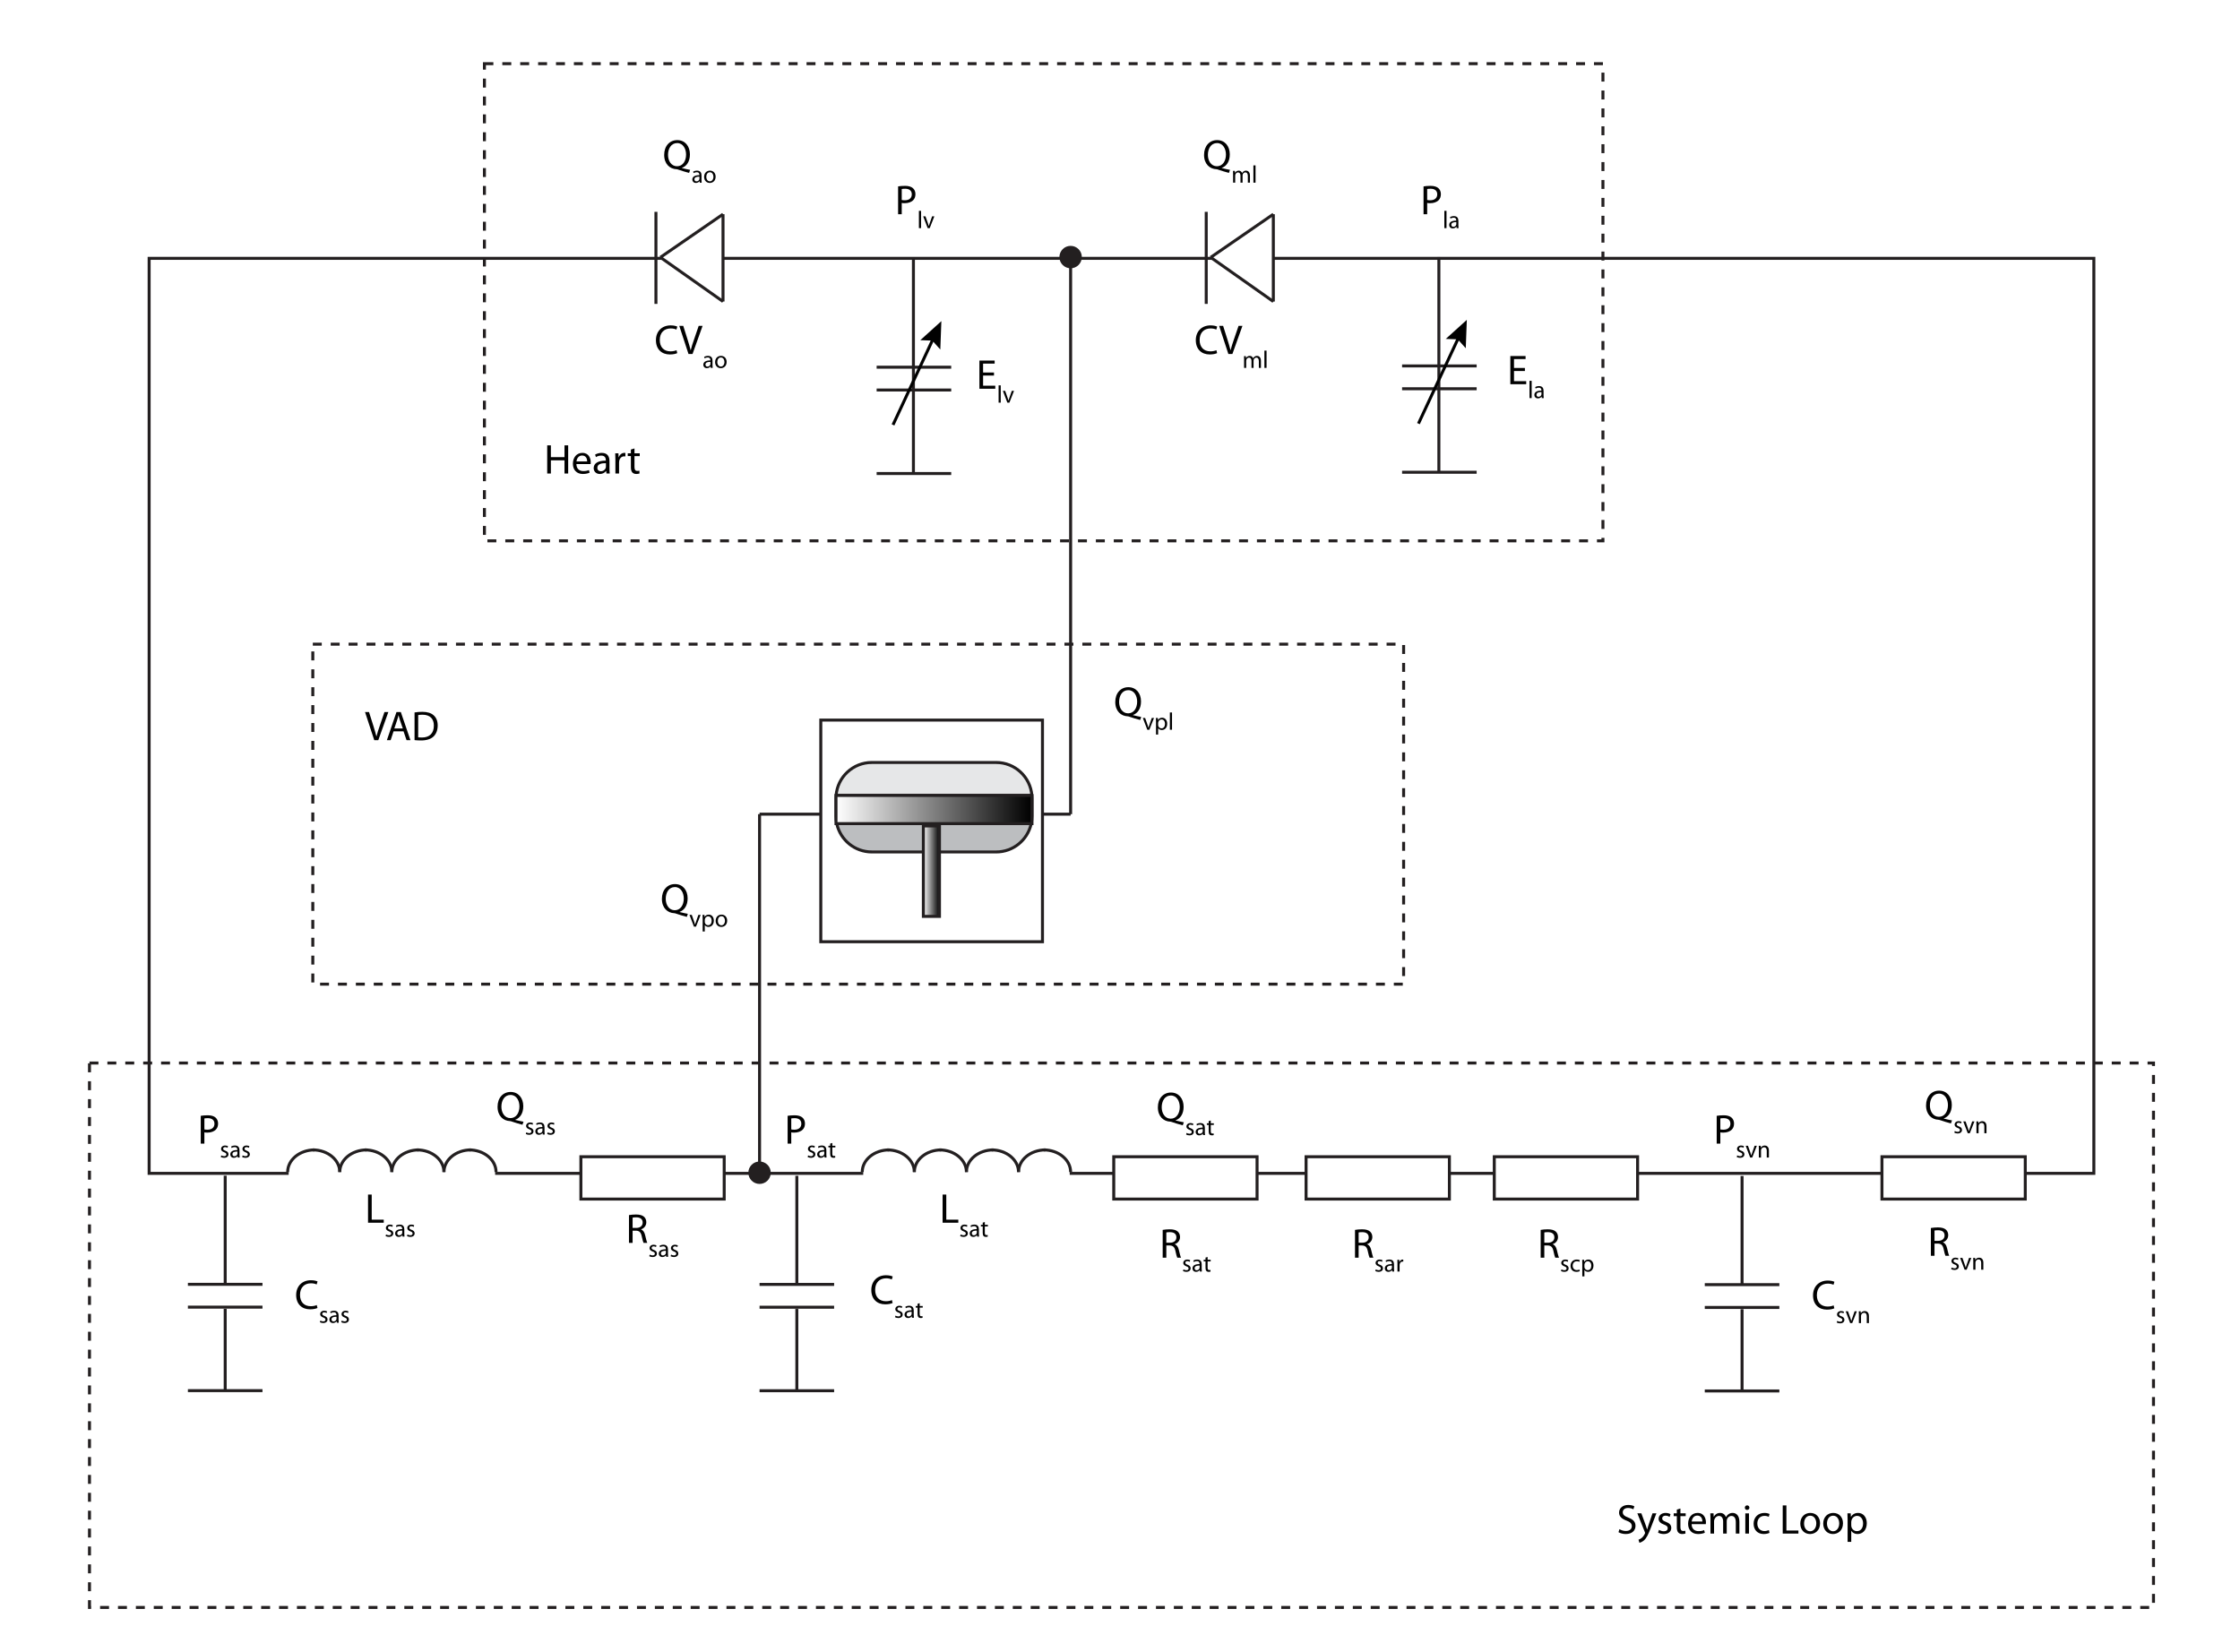 <?xml version="1.0" encoding="utf-8"?>
<!-- Generator: Adobe Illustrator 14.0.0, SVG Export Plug-In . SVG Version: 6.00 Build 43363)  -->
<!DOCTYPE svg PUBLIC "-//W3C//DTD SVG 1.1//EN" "http://www.w3.org/Graphics/SVG/1.1/DTD/svg11.dtd">
<svg version="1.1" id="Layer_1" xmlns="http://www.w3.org/2000/svg" xmlns:xlink="http://www.w3.org/1999/xlink" x="0px" y="0px"
	 width="751px" height="554px" viewBox="0 0 751 554" enable-background="new 0 0 751 554" xml:space="preserve">
<rect x="0" y="0" width="751" height="554" fill="#808080" stroke="none"/>
<rect x="-19" y="-4" fill="#FFFFFF" stroke="#231F20" width="868" height="567"/>
<rect x="50" y="86.625" fill="none" stroke="#231F20" width="652" height="306.819"/>
<g>
	<path fill="#010101" d="M542.949,512.74c0.547,0.351,1.33,0.617,2.172,0.617c1.246,0,1.975-0.658,1.975-1.611
		c0-0.868-0.504-1.387-1.779-1.863c-1.541-0.561-2.494-1.372-2.494-2.689c0-1.471,1.219-2.562,3.055-2.562
		c0.953,0,1.666,0.224,2.072,0.462l-0.336,0.995c-0.293-0.183-0.924-0.449-1.779-0.449c-1.287,0-1.777,0.771-1.777,1.415
		c0,0.882,0.574,1.317,1.877,1.821c1.596,0.616,2.395,1.387,2.395,2.773c0,1.457-1.064,2.731-3.291,2.731
		c-0.912,0-1.906-0.28-2.41-0.616L542.949,512.74z"/>
	<path fill="#010101" d="M550.299,507.445l1.471,4.007c0.168,0.448,0.336,0.98,0.449,1.387h0.027
		c0.127-0.406,0.266-0.925,0.436-1.415l1.344-3.979h1.303l-1.85,4.833c-0.883,2.325-1.484,3.502-2.324,4.245
		c-0.617,0.518-1.205,0.728-1.514,0.783l-0.309-1.021c0.309-0.099,0.715-0.295,1.08-0.603c0.336-0.267,0.742-0.743,1.035-1.373
		c0.057-0.126,0.1-0.224,0.1-0.294s-0.029-0.168-0.1-0.322l-2.492-6.248H550.299z"/>
	<path fill="#010101" d="M556.193,512.979c0.377,0.225,1.021,0.477,1.639,0.477c0.883,0,1.303-0.434,1.303-1.008
		c0-0.589-0.35-0.896-1.246-1.233c-1.234-0.448-1.809-1.106-1.809-1.919c0-1.093,0.896-1.989,2.34-1.989
		c0.686,0,1.289,0.183,1.652,0.421l-0.293,0.896c-0.268-0.168-0.758-0.406-1.387-0.406c-0.729,0-1.121,0.42-1.121,0.924
		c0,0.561,0.393,0.812,1.275,1.163c1.162,0.435,1.777,1.022,1.777,2.03c0,1.205-0.938,2.046-2.52,2.046
		c-0.744,0-1.43-0.196-1.906-0.477L556.193,512.979z"/>
	<path fill="#010101" d="M563.391,505.821v1.624h1.764v0.939h-1.764v3.656c0,0.84,0.236,1.316,0.924,1.316
		c0.336,0,0.531-0.028,0.715-0.084l0.055,0.938c-0.238,0.084-0.615,0.169-1.092,0.169c-0.574,0-1.037-0.196-1.33-0.519
		c-0.338-0.378-0.477-0.98-0.477-1.779v-3.697h-1.051v-0.939h1.051v-1.26L563.391,505.821z"/>
	<path fill="#010101" d="M567.141,511.061c0.029,1.666,1.078,2.353,2.326,2.353c0.883,0,1.428-0.153,1.877-0.351l0.225,0.883
		c-0.436,0.196-1.191,0.435-2.27,0.435c-2.088,0-3.334-1.387-3.334-3.433c0-2.045,1.205-3.642,3.18-3.642
		c2.227,0,2.801,1.933,2.801,3.18c0,0.253-0.014,0.435-0.041,0.575H567.141z M570.756,510.178c0.014-0.771-0.322-1.989-1.709-1.989
		c-1.262,0-1.793,1.134-1.893,1.989H570.756z"/>
	<path fill="#010101" d="M573.469,509.281c0-0.715-0.027-1.275-0.055-1.836h1.078l0.057,1.107h0.041
		c0.379-0.645,1.008-1.247,2.143-1.247c0.912,0,1.611,0.561,1.906,1.358h0.027c0.211-0.392,0.49-0.672,0.771-0.882
		c0.406-0.308,0.84-0.477,1.484-0.477c0.91,0,2.24,0.589,2.24,2.942v3.978h-1.205v-3.824c0-1.316-0.49-2.087-1.471-2.087
		c-0.713,0-1.246,0.518-1.471,1.106c-0.055,0.183-0.098,0.392-0.098,0.616v4.188h-1.205v-4.062c0-1.079-0.475-1.85-1.414-1.85
		c-0.756,0-1.33,0.616-1.527,1.232c-0.07,0.168-0.098,0.393-0.098,0.603v4.076h-1.205V509.281z"/>
	<path fill="#010101" d="M586.518,505.541c0,0.42-0.293,0.756-0.783,0.756c-0.449,0-0.744-0.336-0.744-0.756
		s0.309-0.771,0.771-0.771C586.209,504.771,586.518,505.106,586.518,505.541z M585.145,514.226v-6.78h1.232v6.78H585.145z"/>
	<path fill="#010101" d="M593.254,513.987c-0.322,0.154-1.037,0.393-1.947,0.393c-2.045,0-3.377-1.387-3.377-3.46
		c0-2.088,1.43-3.614,3.643-3.614c0.729,0,1.373,0.183,1.709,0.364l-0.279,0.938c-0.295-0.153-0.758-0.322-1.43-0.322
		c-1.555,0-2.395,1.163-2.395,2.563c0,1.568,1.008,2.535,2.352,2.535c0.701,0,1.164-0.168,1.514-0.322L593.254,513.987z"/>
	<path fill="#010101" d="M597.689,504.785h1.232v8.418h4.033v1.022h-5.266V504.785z"/>
	<path fill="#010101" d="M610.209,510.779c0,2.508-1.752,3.601-3.377,3.601c-1.82,0-3.25-1.345-3.25-3.488
		c0-2.255,1.5-3.586,3.363-3.586C608.891,507.306,610.209,508.721,610.209,510.779z M604.844,510.85c0,1.484,0.84,2.605,2.045,2.605
		c1.176,0,2.059-1.106,2.059-2.633c0-1.148-0.574-2.592-2.031-2.592C605.473,508.23,604.844,509.575,604.844,510.85z"/>
	<path fill="#010101" d="M617.895,510.779c0,2.508-1.752,3.601-3.377,3.601c-1.82,0-3.25-1.345-3.25-3.488
		c0-2.255,1.5-3.586,3.363-3.586C616.576,507.306,617.895,508.721,617.895,510.779z M612.529,510.85c0,1.484,0.84,2.605,2.045,2.605
		c1.176,0,2.059-1.106,2.059-2.633c0-1.148-0.574-2.592-2.031-2.592C613.158,508.23,612.529,509.575,612.529,510.85z"/>
	<path fill="#010101" d="M619.443,509.659c0-0.868-0.027-1.569-0.055-2.214h1.092l0.07,1.163h0.027
		c0.49-0.826,1.303-1.303,2.41-1.303c1.652,0,2.885,1.387,2.885,3.433c0,2.437-1.498,3.642-3.096,3.642
		c-0.896,0-1.68-0.393-2.086-1.065h-0.029v3.685h-1.219V509.659z M620.662,511.467c0,0.182,0.014,0.35,0.057,0.504
		c0.225,0.854,0.967,1.442,1.85,1.442c1.303,0,2.059-1.064,2.059-2.619c0-1.345-0.715-2.508-2.018-2.508
		c-0.84,0-1.639,0.589-1.863,1.513c-0.041,0.154-0.084,0.336-0.084,0.49V511.467z"/>
</g>
<rect x="30" y="356.444" fill="none" stroke="#231F20" stroke-dasharray="3,3" width="692" height="182.556"/>
<g>
	<rect x="162.41" y="21.352" fill="none" stroke="#231F20" stroke-dasharray="3,3" width="375" height="160"/>
	<g>
		<g>
			<g id="XMLID_1_">
				<g>
					<polygon fill="#FFFFFF" points="426.907,71.828 426.907,101.108 405.907,86.298 					"/>
				</g>
				<g>
					<line fill="none" stroke="#231F20" x1="405.907" y1="86.298" x2="426.907" y2="101.108"/>
					<line fill="none" stroke="#231F20" x1="426.907" y1="101.108" x2="426.907" y2="71.828"/>
					<line fill="none" stroke="#231F20" x1="426.907" y1="71.828" x2="405.907" y2="86.298"/>
				</g>
			</g>
		</g>
		<line fill="none" stroke="#231F20" x1="404.41" y1="71.034" x2="404.41" y2="101.899"/>
	</g>
	<g>
		<g>
			<g id="XMLID_2_">
				<g>
					<polygon fill="#FFFFFF" points="242.409,71.819 242.409,101.099 221.409,86.29 					"/>
				</g>
				<g>
					<line fill="none" stroke="#231F20" x1="221.409" y1="86.29" x2="242.409" y2="101.099"/>
					<line fill="none" stroke="#231F20" x1="242.409" y1="101.099" x2="242.409" y2="71.819"/>
					<line fill="none" stroke="#231F20" x1="242.409" y1="71.819" x2="221.409" y2="86.29"/>
				</g>
			</g>
		</g>
		<line fill="none" stroke="#231F20" x1="219.913" y1="71.034" x2="219.913" y2="101.899"/>
	</g>
	<line fill="none" stroke="#231F20" x1="482.41" y1="86.201" x2="482.41" y2="158.352"/>
	<line fill="none" stroke="#231F20" x1="470.076" y1="158.352" x2="495.076" y2="158.352"/>
	<line fill="none" stroke="#231F20" x1="470.076" y1="122.701" x2="495.076" y2="122.701"/>
	<line fill="none" stroke="#231F20" x1="470.076" y1="130.352" x2="495.076" y2="130.352"/>
	<g>
		<g>
			<line fill="none" stroke="#010101" x1="489.256" y1="112.664" x2="475.562" y2="142.04"/>
			<polygon fill="#010101" points="491.426,116.774 488.733,113.784 484.712,113.645 491.777,107.253 			"/>
		</g>
	</g>
	<line fill="none" stroke="#231F20" x1="306.243" y1="86.625" x2="306.243" y2="158.776"/>
	<line fill="none" stroke="#231F20" x1="293.91" y1="158.776" x2="318.91" y2="158.776"/>
	<line fill="none" stroke="#231F20" x1="293.91" y1="123.125" x2="318.91" y2="123.125"/>
	<line fill="none" stroke="#231F20" x1="293.91" y1="130.776" x2="318.91" y2="130.776"/>
	<g>
		<g>
			<line fill="none" stroke="#010101" x1="313.088" y1="113.088" x2="299.396" y2="142.464"/>
			<polygon fill="#010101" points="315.258,117.198 312.566,114.208 308.544,114.069 315.61,107.678 			"/>
		</g>
	</g>
	<g>
		<path fill="#010101" d="M184.693,149.335v3.95h4.566v-3.95h1.232v9.441h-1.232v-4.426h-4.566v4.426h-1.232v-9.441H184.693z"/>
		<path fill="#010101" d="M193.247,155.61c0.028,1.667,1.078,2.353,2.325,2.353c0.883,0,1.429-0.154,1.877-0.35l0.225,0.882
			c-0.435,0.196-1.191,0.435-2.27,0.435c-2.087,0-3.334-1.387-3.334-3.432c0-2.045,1.205-3.642,3.18-3.642
			c2.228,0,2.802,1.933,2.802,3.18c0,0.252-0.015,0.435-0.042,0.575H193.247z M196.861,154.728c0.014-0.77-0.322-1.989-1.709-1.989
			c-1.261,0-1.793,1.134-1.892,1.989H196.861z"/>
		<path fill="#010101" d="M204.336,157.151c0,0.588,0.028,1.163,0.098,1.625h-1.106l-0.098-0.854h-0.042
			c-0.378,0.532-1.106,1.009-2.073,1.009c-1.373,0-2.073-0.967-2.073-1.947c0-1.639,1.457-2.535,4.076-2.521v-0.14
			c0-0.546-0.154-1.569-1.541-1.555c-0.645,0-1.303,0.182-1.778,0.504l-0.28-0.827c0.56-0.35,1.387-0.588,2.241-0.588
			c2.073,0,2.577,1.415,2.577,2.76V157.151z M203.146,155.316c-1.345-0.028-2.872,0.21-2.872,1.527c0,0.812,0.532,1.177,1.148,1.177
			c0.896,0,1.472-0.561,1.667-1.135c0.042-0.14,0.057-0.28,0.057-0.392V155.316z"/>
		<path fill="#010101" d="M206.322,154.111c0-0.798-0.014-1.485-0.056-2.115h1.078l0.057,1.345h0.042
			c0.308-0.91,1.064-1.485,1.891-1.485c0.126,0,0.225,0.014,0.336,0.028v1.163c-0.126-0.028-0.252-0.028-0.42-0.028
			c-0.868,0-1.484,0.645-1.653,1.569c-0.027,0.168-0.042,0.378-0.042,0.575v3.614h-1.232V154.111z"/>
		<path fill="#010101" d="M212.721,150.372v1.625h1.765v0.938h-1.765v3.656c0,0.84,0.237,1.316,0.924,1.316
			c0.336,0,0.532-0.028,0.715-0.084l0.056,0.938c-0.238,0.084-0.616,0.168-1.093,0.168c-0.574,0-1.036-0.196-1.33-0.519
			c-0.337-0.378-0.477-0.98-0.477-1.779v-3.698h-1.051v-0.938h1.051v-1.261L212.721,150.372z"/>
	</g>
	<g>
		<path fill="#010101" d="M231.028,57.977c-1.274-0.336-2.521-0.714-3.614-1.093c-0.21-0.07-0.392-0.14-0.574-0.14
			c-2.255-0.084-4.16-1.737-4.16-4.791c0-3.025,1.835-4.973,4.384-4.973c2.577,0,4.244,1.989,4.244,4.777
			c0,2.437-1.121,3.978-2.689,4.539v0.056c0.938,0.238,1.961,0.462,2.76,0.603L231.028,57.977z M230.02,51.827
			c0-1.905-0.98-3.852-2.983-3.852c-2.059,0-3.068,1.905-3.068,3.95c0,2.017,1.093,3.824,3.025,3.824
			C228.927,55.75,230.02,53.97,230.02,51.827z"/>
		<path fill="#010101" d="M235.193,60.305c0,0.343,0.016,0.677,0.057,0.947h-0.645l-0.057-0.498h-0.024
			c-0.22,0.31-0.645,0.588-1.208,0.588c-0.8,0-1.208-0.563-1.208-1.135c0-0.955,0.849-1.478,2.375-1.469v-0.082
			c0-0.318-0.09-0.914-0.898-0.906c-0.375,0-0.759,0.106-1.037,0.294l-0.163-0.482c0.326-0.204,0.808-0.343,1.306-0.343
			c1.208,0,1.502,0.825,1.502,1.608V60.305z M234.499,59.235c-0.784-0.016-1.674,0.123-1.674,0.89c0,0.473,0.311,0.686,0.669,0.686
			c0.522,0,0.857-0.327,0.972-0.661c0.024-0.082,0.033-0.163,0.033-0.229V59.235z"/>
		<path fill="#010101" d="M239.927,59.244c0,1.461-1.021,2.098-1.967,2.098c-1.061,0-1.894-0.784-1.894-2.033
			c0-1.314,0.874-2.09,1.959-2.09C239.16,57.219,239.927,58.044,239.927,59.244z M236.8,59.285c0,0.865,0.49,1.518,1.192,1.518
			c0.686,0,1.2-0.645,1.2-1.535c0-0.669-0.335-1.51-1.184-1.51C237.167,57.758,236.8,58.542,236.8,59.285z"/>
	</g>
	<g>
		<path fill="#010101" d="M227.057,118.407c-0.434,0.224-1.345,0.448-2.493,0.448c-2.662,0-4.65-1.681-4.65-4.791
			c0-2.969,2.003-4.958,4.931-4.958c1.163,0,1.919,0.252,2.241,0.42l-0.308,0.994c-0.448-0.224-1.107-0.392-1.891-0.392
			c-2.213,0-3.684,1.415-3.684,3.894c0,2.325,1.331,3.796,3.614,3.796c0.756,0,1.513-0.154,2.003-0.393L227.057,118.407z"/>
		<path fill="#010101" d="M230.834,118.701l-3.096-9.441h1.331l1.471,4.65c0.392,1.274,0.742,2.423,1.008,3.53h0.028
			c0.266-1.093,0.645-2.283,1.079-3.516l1.597-4.665h1.303l-3.376,9.441H230.834z"/>
		<path fill="#010101" d="M238.88,122.416c0,0.343,0.016,0.677,0.057,0.947h-0.645l-0.057-0.498h-0.024
			c-0.221,0.31-0.645,0.588-1.208,0.588c-0.8,0-1.208-0.563-1.208-1.135c0-0.955,0.849-1.478,2.375-1.469v-0.082
			c0-0.318-0.09-0.914-0.898-0.906c-0.375,0-0.759,0.106-1.037,0.294l-0.163-0.482c0.326-0.204,0.808-0.343,1.306-0.343
			c1.208,0,1.502,0.825,1.502,1.608V122.416z M238.187,121.346c-0.784-0.016-1.674,0.123-1.674,0.89
			c0,0.473,0.311,0.686,0.669,0.686c0.522,0,0.857-0.327,0.972-0.661c0.024-0.082,0.033-0.163,0.033-0.229V121.346z"/>
		<path fill="#010101" d="M243.614,121.354c0,1.461-1.021,2.098-1.967,2.098c-1.061,0-1.894-0.784-1.894-2.033
			c0-1.314,0.874-2.09,1.959-2.09C242.847,119.33,243.614,120.155,243.614,121.354z M240.488,121.396
			c0,0.865,0.49,1.518,1.192,1.518c0.686,0,1.2-0.645,1.2-1.535c0-0.669-0.335-1.51-1.184-1.51
			C240.855,119.869,240.488,120.652,240.488,121.396z"/>
	</g>
	<g>
		<path fill="#010101" d="M412.027,57.976c-1.274-0.336-2.521-0.714-3.613-1.093c-0.211-0.07-0.393-0.14-0.574-0.14
			c-2.256-0.084-4.16-1.737-4.16-4.791c0-3.025,1.834-4.973,4.384-4.973c2.577,0,4.244,1.989,4.244,4.777
			c0,2.437-1.12,3.978-2.689,4.539v0.056c0.938,0.238,1.961,0.462,2.76,0.603L412.027,57.976z M411.02,51.827
			c0-1.905-0.98-3.852-2.984-3.852c-2.059,0-3.067,1.905-3.067,3.95c0,2.017,1.093,3.824,3.025,3.824S411.02,53.97,411.02,51.827z"
			/>
		<path fill="#010101" d="M413.416,58.37c0-0.416-0.016-0.743-0.031-1.069h0.628l0.032,0.645h0.025
			c0.22-0.375,0.588-0.727,1.248-0.727c0.531,0,0.939,0.327,1.111,0.792h0.016c0.123-0.229,0.285-0.392,0.449-0.515
			c0.236-0.179,0.49-0.277,0.865-0.277c0.531,0,1.307,0.343,1.307,1.714v2.318h-0.703v-2.229c0-0.768-0.285-1.216-0.856-1.216
			c-0.417,0-0.727,0.302-0.857,0.645c-0.032,0.106-0.058,0.229-0.058,0.359v2.441h-0.701v-2.367c0-0.629-0.277-1.078-0.824-1.078
			c-0.441,0-0.776,0.359-0.891,0.718c-0.041,0.098-0.057,0.229-0.057,0.351v2.375h-0.703V58.37z"/>
		<path fill="#010101" d="M420.224,55.456h0.719v5.796h-0.719V55.456z"/>
	</g>
	<g>
		<path fill="#010101" d="M408.057,118.406c-0.434,0.224-1.344,0.448-2.492,0.448c-2.662,0-4.65-1.681-4.65-4.791
			c0-2.969,2.002-4.958,4.93-4.958c1.163,0,1.92,0.252,2.242,0.42l-0.309,0.994c-0.448-0.224-1.107-0.392-1.891-0.392
			c-2.214,0-3.685,1.415-3.685,3.894c0,2.325,1.331,3.796,3.614,3.796c0.756,0,1.513-0.154,2.003-0.393L408.057,118.406z"/>
		<path fill="#010101" d="M411.834,118.7l-3.096-9.441h1.331l1.472,4.65c0.392,1.274,0.742,2.423,1.008,3.53h0.027
			c0.267-1.093,0.645-2.283,1.079-3.516l1.597-4.665h1.303l-3.375,9.441H411.834z"/>
		<path fill="#010101" d="M417.104,120.48c0-0.416-0.017-0.743-0.032-1.069h0.629l0.032,0.645h0.024
			c0.221-0.375,0.588-0.727,1.249-0.727c0.53,0,0.938,0.327,1.11,0.792h0.016c0.123-0.229,0.286-0.392,0.449-0.515
			c0.237-0.179,0.49-0.277,0.865-0.277c0.531,0,1.307,0.343,1.307,1.714v2.318h-0.702v-2.229c0-0.768-0.286-1.216-0.856-1.216
			c-0.417,0-0.727,0.302-0.857,0.645c-0.033,0.106-0.058,0.229-0.058,0.359v2.441h-0.702v-2.367c0-0.629-0.277-1.078-0.824-1.078
			c-0.441,0-0.775,0.359-0.891,0.718c-0.04,0.098-0.057,0.229-0.057,0.351v2.375h-0.702V120.48z"/>
		<path fill="#010101" d="M423.912,117.566h0.719v5.796h-0.719V117.566z"/>
	</g>
	<g>
		<path fill="#010101" d="M301.104,62.503c0.588-0.098,1.359-0.182,2.339-0.182c1.205,0,2.087,0.28,2.647,0.785
			c0.504,0.448,0.827,1.134,0.827,1.975c0,0.854-0.252,1.527-0.729,2.017c-0.658,0.686-1.695,1.036-2.886,1.036
			c-0.364,0-0.7-0.014-0.98-0.084v3.782h-1.219V62.503z M302.323,67.056c0.266,0.07,0.603,0.098,1.009,0.098
			c1.471,0,2.367-0.728,2.367-2.003c0-1.261-0.896-1.863-2.228-1.863c-0.532,0-0.938,0.042-1.148,0.098V67.056z"/>
		<path fill="#010101" d="M308.083,70.699h0.719v5.796h-0.719V70.699z"/>
		<path fill="#010101" d="M310.287,72.543l0.775,2.212c0.131,0.367,0.237,0.694,0.318,1.021h0.024
			c0.09-0.327,0.204-0.653,0.335-1.021l0.767-2.212h0.751l-1.551,3.951h-0.686l-1.502-3.951H310.287z"/>
	</g>
	<g>
		<path fill="#010101" d="M333.254,125.925h-3.656v3.404h4.09v1.022h-5.323v-9.441h5.112v1.022h-3.88v2.983h3.656V125.925z"/>
		<path fill="#010101" d="M334.798,129.218h0.719v5.796h-0.719V129.218z"/>
		<path fill="#010101" d="M337.002,131.062l0.775,2.212c0.131,0.367,0.237,0.694,0.318,1.021h0.024
			c0.09-0.327,0.204-0.653,0.335-1.021l0.767-2.212h0.751l-1.551,3.951h-0.686l-1.502-3.951H337.002z"/>
	</g>
	<g>
		<path fill="#010101" d="M511.255,124.401h-3.656v3.404h4.091v1.022h-5.323v-9.441h5.112v1.022h-3.88v2.983h3.656V124.401z"/>
		<path fill="#010101" d="M512.799,127.694h0.719v5.796h-0.719V127.694z"/>
		<path fill="#010101" d="M517.501,132.543c0,0.343,0.017,0.677,0.058,0.947h-0.646l-0.058-0.498h-0.023
			c-0.221,0.31-0.646,0.588-1.209,0.588c-0.8,0-1.208-0.563-1.208-1.135c0-0.955,0.849-1.478,2.376-1.469v-0.082
			c0-0.318-0.09-0.914-0.898-0.906c-0.375,0-0.76,0.106-1.037,0.294l-0.162-0.482c0.326-0.204,0.808-0.343,1.306-0.343
			c1.208,0,1.502,0.825,1.502,1.608V132.543z M516.807,131.473c-0.783-0.016-1.674,0.123-1.674,0.89c0,0.473,0.311,0.686,0.67,0.686
			c0.522,0,0.857-0.327,0.972-0.661c0.024-0.082,0.032-0.163,0.032-0.229V131.473z"/>
	</g>
	<g>
		<path fill="#010101" d="M477.267,62.503c0.589-0.098,1.358-0.182,2.339-0.182c1.205,0,2.088,0.28,2.648,0.785
			c0.504,0.448,0.826,1.134,0.826,1.975c0,0.854-0.252,1.527-0.729,2.017c-0.658,0.686-1.695,1.036-2.886,1.036
			c-0.364,0-0.7-0.014-0.98-0.084v3.782h-1.219V62.503z M478.485,67.056c0.267,0.07,0.603,0.098,1.009,0.098
			c1.471,0,2.367-0.728,2.367-2.003c0-1.261-0.896-1.863-2.228-1.863c-0.532,0-0.938,0.042-1.148,0.098V67.056z"/>
		<path fill="#010101" d="M484.246,70.699h0.719v5.796h-0.719V70.699z"/>
		<path fill="#010101" d="M488.947,75.548c0,0.343,0.017,0.677,0.058,0.947h-0.646l-0.057-0.498h-0.024
			c-0.221,0.31-0.646,0.588-1.208,0.588c-0.801,0-1.209-0.563-1.209-1.135c0-0.955,0.85-1.478,2.376-1.469v-0.082
			c0-0.318-0.09-0.914-0.897-0.906c-0.376,0-0.76,0.106-1.037,0.294l-0.163-0.482c0.326-0.204,0.808-0.343,1.306-0.343
			c1.209,0,1.502,0.825,1.502,1.608V75.548z M488.254,74.478c-0.783-0.016-1.674,0.123-1.674,0.89c0,0.473,0.311,0.686,0.67,0.686
			c0.521,0,0.857-0.327,0.971-0.661c0.025-0.082,0.033-0.163,0.033-0.229V74.478z"/>
	</g>
</g>
<g>
	<path fill="#010101" d="M396.544,377.336c-1.274-0.336-2.521-0.714-3.614-1.092c-0.209-0.07-0.392-0.141-0.574-0.141
		c-2.255-0.084-4.16-1.736-4.16-4.791c0-3.025,1.836-4.973,4.385-4.973c2.577,0,4.244,1.99,4.244,4.777
		c0,2.438-1.121,3.979-2.689,4.539v0.055c0.938,0.238,1.961,0.463,2.76,0.604L396.544,377.336z M395.535,371.188
		c0-1.905-0.98-3.853-2.982-3.853c-2.06,0-3.068,1.905-3.068,3.95c0,2.018,1.093,3.824,3.025,3.824
		C394.443,375.109,395.535,373.33,395.535,371.188z"/>
	<path fill="#010101" d="M397.836,379.885c0.22,0.131,0.596,0.277,0.955,0.277c0.514,0,0.759-0.252,0.759-0.587
		c0-0.343-0.204-0.522-0.727-0.719c-0.718-0.261-1.054-0.645-1.054-1.118c0-0.637,0.523-1.159,1.363-1.159
		c0.4,0,0.752,0.106,0.964,0.245l-0.171,0.521c-0.156-0.098-0.441-0.236-0.809-0.236c-0.425,0-0.653,0.245-0.653,0.539
		c0,0.326,0.229,0.474,0.743,0.678c0.678,0.253,1.037,0.596,1.037,1.184c0,0.702-0.547,1.191-1.47,1.191
		c-0.433,0-0.833-0.113-1.11-0.277L397.836,379.885z"/>
	<path fill="#010101" d="M403.941,379.665c0,0.343,0.016,0.677,0.057,0.946h-0.645l-0.058-0.498h-0.024
		c-0.221,0.311-0.645,0.588-1.208,0.588c-0.8,0-1.208-0.562-1.208-1.135c0-0.955,0.849-1.477,2.375-1.469v-0.082
		c0-0.318-0.09-0.914-0.898-0.906c-0.375,0-0.759,0.106-1.036,0.295l-0.163-0.482c0.326-0.204,0.809-0.343,1.307-0.343
		c1.207,0,1.502,0.825,1.502,1.608V379.665z M403.247,378.596c-0.784-0.017-1.674,0.122-1.674,0.89c0,0.474,0.311,0.686,0.669,0.686
		c0.523,0,0.857-0.327,0.973-0.661c0.023-0.082,0.032-0.163,0.032-0.229V378.596z"/>
	<path fill="#010101" d="M405.932,375.714v0.946h1.029v0.547h-1.029v2.131c0,0.49,0.139,0.768,0.539,0.768
		c0.195,0,0.311-0.016,0.416-0.049l0.033,0.547c-0.139,0.049-0.359,0.098-0.637,0.098c-0.335,0-0.604-0.113-0.775-0.302
		c-0.196-0.22-0.277-0.571-0.277-1.036v-2.156h-0.613v-0.547h0.613v-0.734L405.932,375.714z"/>
</g>
<g>
	<path fill="#010101" d="M389.812,412.397c0.617-0.112,1.514-0.196,2.34-0.196c1.303,0,2.157,0.252,2.731,0.771
		c0.462,0.421,0.743,1.064,0.743,1.808c0,1.232-0.785,2.059-1.766,2.395v0.042c0.715,0.253,1.148,0.925,1.373,1.905
		c0.308,1.316,0.531,2.227,0.729,2.592h-1.262c-0.153-0.281-0.363-1.079-0.615-2.256c-0.281-1.303-0.799-1.793-1.906-1.835h-1.148
		v4.091h-1.219V412.397z M391.031,416.697h1.247c1.303,0,2.13-0.714,2.13-1.793c0-1.219-0.883-1.75-2.172-1.75
		c-0.588,0-0.994,0.041-1.205,0.098V416.697z"/>
	<path fill="#010101" d="M396.778,425.648c0.22,0.131,0.596,0.277,0.955,0.277c0.515,0,0.759-0.254,0.759-0.588
		c0-0.343-0.203-0.522-0.727-0.719c-0.718-0.262-1.053-0.645-1.053-1.118c0-0.637,0.522-1.159,1.363-1.159
		c0.4,0,0.751,0.105,0.963,0.244l-0.171,0.523c-0.155-0.098-0.44-0.236-0.808-0.236c-0.426,0-0.654,0.244-0.654,0.538
		c0,0.327,0.229,0.474,0.744,0.678c0.677,0.253,1.036,0.596,1.036,1.184c0,0.702-0.547,1.192-1.47,1.192
		c-0.433,0-0.832-0.115-1.109-0.278L396.778,425.648z"/>
	<path fill="#010101" d="M402.885,425.428c0,0.343,0.016,0.678,0.057,0.947h-0.645l-0.058-0.498h-0.024
		c-0.221,0.31-0.645,0.588-1.208,0.588c-0.8,0-1.208-0.564-1.208-1.135c0-0.955,0.849-1.479,2.375-1.47v-0.082
		c0-0.318-0.09-0.914-0.898-0.905c-0.375,0-0.759,0.105-1.036,0.293l-0.163-0.481c0.326-0.204,0.809-0.343,1.307-0.343
		c1.207,0,1.502,0.824,1.502,1.608V425.428z M402.19,424.357c-0.784-0.016-1.674,0.123-1.674,0.891c0,0.473,0.311,0.686,0.669,0.686
		c0.523,0,0.857-0.326,0.973-0.661c0.023-0.081,0.032-0.163,0.032-0.229V424.357z"/>
	<path fill="#010101" d="M404.875,421.477v0.947h1.029v0.547h-1.029v2.131c0,0.489,0.139,0.767,0.539,0.767
		c0.195,0,0.311-0.017,0.416-0.049l0.033,0.547c-0.139,0.05-0.359,0.099-0.637,0.099c-0.335,0-0.604-0.115-0.775-0.303
		c-0.196-0.221-0.277-0.571-0.277-1.037v-2.154h-0.613v-0.547h0.613v-0.735L404.875,421.477z"/>
</g>
<g>
	<path fill="#010101" d="M264.064,374.15c0.588-0.099,1.359-0.183,2.339-0.183c1.205,0,2.087,0.28,2.647,0.784
		c0.504,0.449,0.827,1.135,0.827,1.976c0,0.854-0.252,1.526-0.729,2.017c-0.658,0.687-1.695,1.037-2.886,1.037
		c-0.364,0-0.7-0.014-0.98-0.084v3.781h-1.219V374.15z M265.283,378.703c0.266,0.069,0.603,0.098,1.009,0.098
		c1.471,0,2.367-0.729,2.367-2.004c0-1.26-0.896-1.862-2.228-1.862c-0.532,0-0.938,0.042-1.148,0.098V378.703z"/>
	<path fill="#010101" d="M270.946,387.414c0.22,0.131,0.596,0.277,0.955,0.277c0.514,0,0.759-0.252,0.759-0.587
		c0-0.343-0.204-0.522-0.727-0.719c-0.718-0.261-1.053-0.645-1.053-1.118c0-0.637,0.522-1.159,1.363-1.159
		c0.4,0,0.751,0.106,0.963,0.245l-0.171,0.521c-0.155-0.098-0.441-0.236-0.808-0.236c-0.425,0-0.653,0.245-0.653,0.539
		c0,0.326,0.229,0.474,0.743,0.678c0.677,0.253,1.037,0.596,1.037,1.184c0,0.702-0.547,1.191-1.469,1.191
		c-0.433,0-0.833-0.113-1.11-0.277L270.946,387.414z"/>
	<path fill="#010101" d="M277.052,387.194c0,0.343,0.016,0.677,0.057,0.946h-0.645l-0.057-0.498h-0.024
		c-0.22,0.311-0.645,0.588-1.208,0.588c-0.8,0-1.208-0.562-1.208-1.135c0-0.955,0.849-1.477,2.375-1.469v-0.082
		c0-0.318-0.09-0.914-0.898-0.906c-0.375,0-0.759,0.106-1.037,0.295l-0.163-0.482c0.326-0.204,0.808-0.343,1.306-0.343
		c1.208,0,1.502,0.825,1.502,1.608V387.194z M276.358,386.125c-0.784-0.017-1.674,0.122-1.674,0.89c0,0.474,0.311,0.686,0.669,0.686
		c0.522,0,0.857-0.327,0.972-0.661c0.024-0.082,0.033-0.163,0.033-0.229V386.125z"/>
	<path fill="#010101" d="M279.043,383.243v0.946h1.028v0.547h-1.028v2.131c0,0.49,0.139,0.768,0.539,0.768
		c0.196,0,0.31-0.016,0.417-0.049l0.033,0.547c-0.139,0.049-0.359,0.098-0.637,0.098c-0.335,0-0.604-0.113-0.776-0.302
		c-0.196-0.22-0.277-0.571-0.277-1.036v-2.156h-0.612v-0.547h0.612v-0.734L279.043,383.243z"/>
</g>
<g>
	<path fill="#010101" d="M299.266,436.91c-0.434,0.224-1.345,0.447-2.493,0.447c-2.662,0-4.65-1.681-4.65-4.791
		c0-2.969,2.003-4.958,4.931-4.958c1.163,0,1.919,0.252,2.241,0.421l-0.308,0.994c-0.448-0.225-1.107-0.393-1.891-0.393
		c-2.213,0-3.684,1.415-3.684,3.895c0,2.324,1.331,3.796,3.614,3.796c0.756,0,1.513-0.154,2.003-0.393L299.266,436.91z"/>
	<path fill="#010101" d="M300.235,441.139c0.22,0.131,0.596,0.277,0.955,0.277c0.514,0,0.759-0.252,0.759-0.587
		c0-0.343-0.204-0.522-0.727-0.719c-0.718-0.261-1.053-0.645-1.053-1.118c0-0.637,0.522-1.159,1.363-1.159
		c0.4,0,0.751,0.106,0.963,0.245l-0.171,0.521c-0.155-0.098-0.441-0.236-0.808-0.236c-0.425,0-0.653,0.245-0.653,0.539
		c0,0.326,0.229,0.474,0.743,0.678c0.677,0.253,1.037,0.596,1.037,1.184c0,0.702-0.547,1.191-1.469,1.191
		c-0.433,0-0.833-0.113-1.11-0.277L300.235,441.139z"/>
	<path fill="#010101" d="M306.341,440.919c0,0.343,0.016,0.677,0.057,0.946h-0.645l-0.057-0.498h-0.024
		c-0.22,0.311-0.645,0.588-1.208,0.588c-0.8,0-1.208-0.562-1.208-1.135c0-0.955,0.849-1.477,2.375-1.469v-0.082
		c0-0.318-0.09-0.914-0.898-0.906c-0.375,0-0.759,0.106-1.037,0.295l-0.163-0.482c0.326-0.204,0.808-0.343,1.306-0.343
		c1.208,0,1.502,0.825,1.502,1.608V440.919z M305.647,439.85c-0.784-0.017-1.674,0.122-1.674,0.89c0,0.474,0.311,0.686,0.669,0.686
		c0.522,0,0.857-0.327,0.972-0.661c0.024-0.082,0.033-0.163,0.033-0.229V439.85z"/>
	<path fill="#010101" d="M308.333,436.968v0.946h1.028v0.547h-1.028v2.131c0,0.49,0.139,0.768,0.539,0.768
		c0.196,0,0.31-0.016,0.417-0.049l0.033,0.547c-0.139,0.049-0.359,0.098-0.637,0.098c-0.335,0-0.604-0.113-0.776-0.302
		c-0.196-0.22-0.277-0.571-0.277-1.036v-2.156h-0.612v-0.547h0.612v-0.734L308.333,436.968z"/>
</g>
<rect x="194.752" y="387.868" fill="#FFFFFF" stroke="#231F20" width="48.046" height="14.194"/>
<g>
	<path fill="#010101" d="M210.874,407.436c0.616-0.112,1.513-0.196,2.339-0.196c1.303,0,2.157,0.253,2.731,0.771
		c0.462,0.42,0.743,1.064,0.743,1.807c0,1.232-0.785,2.06-1.765,2.396v0.042c0.714,0.252,1.148,0.925,1.373,1.905
		c0.308,1.316,0.532,2.228,0.729,2.591h-1.261c-0.154-0.279-0.364-1.078-0.616-2.255c-0.28-1.303-0.798-1.793-1.905-1.835h-1.148
		v4.09h-1.219V407.436z M212.093,411.736h1.247c1.303,0,2.129-0.715,2.129-1.793c0-1.219-0.883-1.752-2.171-1.752
		c-0.588,0-0.995,0.043-1.205,0.099V411.736z"/>
	<path fill="#010101" d="M217.839,420.686c0.22,0.131,0.596,0.277,0.955,0.277c0.514,0,0.759-0.252,0.759-0.587
		c0-0.343-0.204-0.522-0.727-0.719c-0.718-0.261-1.053-0.645-1.053-1.118c0-0.637,0.522-1.159,1.363-1.159
		c0.4,0,0.751,0.106,0.963,0.245l-0.171,0.521c-0.155-0.098-0.441-0.236-0.808-0.236c-0.425,0-0.653,0.245-0.653,0.539
		c0,0.326,0.229,0.474,0.743,0.678c0.677,0.253,1.037,0.596,1.037,1.184c0,0.702-0.547,1.191-1.469,1.191
		c-0.433,0-0.833-0.113-1.11-0.277L217.839,420.686z"/>
	<path fill="#010101" d="M223.945,420.466c0,0.343,0.016,0.677,0.057,0.946h-0.645l-0.057-0.498h-0.024
		c-0.22,0.311-0.645,0.588-1.208,0.588c-0.8,0-1.208-0.562-1.208-1.135c0-0.955,0.849-1.477,2.375-1.469v-0.082
		c0-0.318-0.09-0.914-0.898-0.906c-0.375,0-0.759,0.106-1.037,0.295l-0.163-0.482c0.326-0.204,0.808-0.343,1.306-0.343
		c1.208,0,1.502,0.825,1.502,1.608V420.466z M223.251,419.396c-0.784-0.017-1.674,0.122-1.674,0.89c0,0.474,0.311,0.686,0.669,0.686
		c0.522,0,0.857-0.327,0.972-0.661c0.024-0.082,0.033-0.163,0.033-0.229V419.396z"/>
	<path fill="#010101" d="M225.006,420.686c0.22,0.131,0.596,0.277,0.955,0.277c0.514,0,0.759-0.252,0.759-0.587
		c0-0.343-0.204-0.522-0.727-0.719c-0.718-0.261-1.053-0.645-1.053-1.118c0-0.637,0.522-1.159,1.363-1.159
		c0.4,0,0.751,0.106,0.963,0.245l-0.171,0.521c-0.155-0.098-0.441-0.236-0.808-0.236c-0.425,0-0.653,0.245-0.653,0.539
		c0,0.326,0.229,0.474,0.743,0.678c0.677,0.253,1.037,0.596,1.037,1.184c0,0.702-0.547,1.191-1.47,1.191
		c-0.433,0-0.833-0.113-1.11-0.277L225.006,420.686z"/>
</g>
<g>
	<path fill="none" stroke="#231F20" d="M75.5,394.227c0,12.141,0,24.283,0,36.424"/>
	<path fill="none" stroke="#231F20" d="M75.5,438.877c0,9.142,0,18.283,0,27.424"/>
	<line fill="none" stroke="#231F20" x1="63" y1="430.65" x2="88" y2="430.65"/>
	<line fill="none" stroke="#231F20" x1="63" y1="438.301" x2="88" y2="438.301"/>
	<line fill="none" stroke="#231F20" x1="63" y1="466.301" x2="88" y2="466.301"/>
</g>
<g>
	<path fill="#010101" d="M106.438,438.582c-0.434,0.225-1.345,0.449-2.493,0.449c-2.662,0-4.65-1.682-4.65-4.791
		c0-2.97,2.003-4.959,4.931-4.959c1.163,0,1.919,0.252,2.241,0.42l-0.308,0.994c-0.448-0.223-1.107-0.392-1.891-0.392
		c-2.213,0-3.684,1.415-3.684,3.894c0,2.326,1.331,3.797,3.614,3.797c0.756,0,1.513-0.154,2.003-0.393L106.438,438.582z"/>
	<path fill="#010101" d="M107.407,442.812c0.22,0.131,0.596,0.277,0.955,0.277c0.514,0,0.759-0.254,0.759-0.588
		c0-0.343-0.204-0.522-0.727-0.719c-0.718-0.262-1.053-0.645-1.053-1.118c0-0.637,0.522-1.159,1.363-1.159
		c0.4,0,0.751,0.105,0.963,0.244l-0.171,0.523c-0.155-0.098-0.441-0.236-0.808-0.236c-0.425,0-0.653,0.244-0.653,0.538
		c0,0.327,0.229,0.474,0.743,0.678c0.677,0.253,1.037,0.596,1.037,1.184c0,0.702-0.547,1.192-1.469,1.192
		c-0.433,0-0.833-0.115-1.11-0.278L107.407,442.812z"/>
	<path fill="#010101" d="M113.513,442.592c0,0.343,0.016,0.678,0.057,0.947h-0.645l-0.057-0.498h-0.024
		c-0.22,0.31-0.645,0.588-1.208,0.588c-0.8,0-1.208-0.564-1.208-1.135c0-0.955,0.849-1.479,2.375-1.47v-0.082
		c0-0.318-0.09-0.914-0.898-0.905c-0.375,0-0.759,0.105-1.037,0.293l-0.163-0.481c0.326-0.204,0.808-0.343,1.306-0.343
		c1.208,0,1.502,0.824,1.502,1.608V442.592z M112.819,441.521c-0.784-0.016-1.674,0.123-1.674,0.891
		c0,0.473,0.311,0.686,0.669,0.686c0.522,0,0.857-0.326,0.972-0.661c0.024-0.081,0.033-0.163,0.033-0.229V441.521z"/>
	<path fill="#010101" d="M114.574,442.812c0.22,0.131,0.596,0.277,0.955,0.277c0.514,0,0.759-0.254,0.759-0.588
		c0-0.343-0.204-0.522-0.727-0.719c-0.718-0.262-1.053-0.645-1.053-1.118c0-0.637,0.522-1.159,1.363-1.159
		c0.4,0,0.751,0.105,0.963,0.244l-0.171,0.523c-0.155-0.098-0.441-0.236-0.808-0.236c-0.425,0-0.653,0.244-0.653,0.538
		c0,0.327,0.229,0.474,0.743,0.678c0.677,0.253,1.037,0.596,1.037,1.184c0,0.702-0.547,1.192-1.47,1.192
		c-0.433,0-0.833-0.115-1.11-0.278L114.574,442.812z"/>
</g>
<g>
	<path fill="none" stroke="#231F20" d="M584.057,394.332c0,12.141,0,24.283,0,36.424"/>
	<path fill="none" stroke="#231F20" d="M584.057,438.982c0,9.142,0,18.283,0,27.424"/>
	<line fill="none" stroke="#231F20" x1="571.557" y1="430.756" x2="596.557" y2="430.756"/>
	<line fill="none" stroke="#231F20" x1="571.557" y1="438.406" x2="596.557" y2="438.406"/>
	<line fill="none" stroke="#231F20" x1="571.557" y1="466.406" x2="596.557" y2="466.406"/>
</g>
<g>
	<path fill="#010101" d="M614.994,438.688c-0.434,0.225-1.345,0.449-2.493,0.449c-2.661,0-4.65-1.682-4.65-4.791
		c0-2.97,2.003-4.959,4.931-4.959c1.162,0,1.919,0.252,2.241,0.42l-0.308,0.994c-0.449-0.223-1.107-0.392-1.892-0.392
		c-2.214,0-3.685,1.415-3.685,3.894c0,2.326,1.331,3.797,3.614,3.797c0.757,0,1.513-0.154,2.003-0.393L614.994,438.688z"/>
	<path fill="#010101" d="M615.964,442.918c0.22,0.131,0.596,0.277,0.955,0.277c0.515,0,0.759-0.254,0.759-0.588
		c0-0.343-0.203-0.522-0.727-0.719c-0.718-0.262-1.053-0.645-1.053-1.118c0-0.637,0.522-1.159,1.363-1.159
		c0.4,0,0.751,0.105,0.963,0.244l-0.171,0.523c-0.155-0.098-0.44-0.236-0.808-0.236c-0.426,0-0.654,0.244-0.654,0.538
		c0,0.327,0.229,0.474,0.744,0.678c0.677,0.253,1.036,0.596,1.036,1.184c0,0.702-0.547,1.192-1.47,1.192
		c-0.433,0-0.832-0.115-1.109-0.278L615.964,442.918z"/>
	<path fill="#010101" d="M619.572,439.693l0.775,2.212c0.131,0.367,0.236,0.694,0.318,1.021h0.023
		c0.09-0.326,0.205-0.653,0.336-1.021l0.767-2.212h0.751l-1.551,3.951h-0.686l-1.502-3.951H619.572z"/>
	<path fill="#010101" d="M623.22,440.762c0-0.416-0.008-0.742-0.032-1.068h0.637l0.041,0.652h0.016
		c0.196-0.367,0.653-0.734,1.307-0.734c0.547,0,1.396,0.326,1.396,1.682v2.352h-0.719v-2.278c0-0.637-0.236-1.167-0.914-1.167
		c-0.466,0-0.833,0.334-0.964,0.734c-0.032,0.09-0.049,0.213-0.049,0.335v2.376h-0.719V440.762z"/>
</g>
<rect x="373.408" y="387.868" fill="#FFFFFF" stroke="#231F20" width="48.047" height="14.194"/>
<g>
	<path fill="#010101" d="M654.093,376.703c-1.274-0.336-2.521-0.715-3.614-1.094c-0.209-0.069-0.392-0.139-0.574-0.139
		c-2.255-0.085-4.16-1.738-4.16-4.791c0-3.025,1.836-4.973,4.385-4.973c2.577,0,4.244,1.988,4.244,4.776
		c0,2.437-1.121,3.978-2.689,4.538v0.057c0.938,0.238,1.961,0.462,2.76,0.602L654.093,376.703z M653.084,370.553
		c0-1.904-0.98-3.852-2.982-3.852c-2.06,0-3.068,1.905-3.068,3.95c0,2.017,1.093,3.824,3.025,3.824
		C651.992,374.476,653.084,372.696,653.084,370.553z"/>
	<path fill="#010101" d="M655.385,379.252c0.22,0.131,0.596,0.277,0.955,0.277c0.514,0,0.759-0.254,0.759-0.588
		c0-0.343-0.204-0.522-0.727-0.719c-0.718-0.262-1.054-0.645-1.054-1.118c0-0.637,0.523-1.159,1.363-1.159
		c0.4,0,0.752,0.105,0.964,0.244l-0.171,0.523c-0.156-0.098-0.441-0.236-0.809-0.236c-0.425,0-0.653,0.244-0.653,0.538
		c0,0.327,0.229,0.474,0.743,0.678c0.678,0.253,1.037,0.596,1.037,1.184c0,0.702-0.547,1.192-1.47,1.192
		c-0.433,0-0.833-0.115-1.11-0.278L655.385,379.252z"/>
	<path fill="#010101" d="M658.992,376.027l0.775,2.212c0.131,0.367,0.236,0.694,0.318,1.021h0.023
		c0.09-0.326,0.205-0.653,0.336-1.021l0.767-2.212h0.751l-1.551,3.951h-0.686l-1.502-3.951H658.992z"/>
	<path fill="#010101" d="M662.64,377.096c0-0.416-0.008-0.742-0.032-1.068h0.637l0.041,0.652h0.016
		c0.196-0.367,0.653-0.734,1.307-0.734c0.547,0,1.396,0.326,1.396,1.682v2.352h-0.719V377.7c0-0.637-0.237-1.167-0.914-1.167
		c-0.466,0-0.833,0.334-0.964,0.734c-0.032,0.09-0.049,0.213-0.049,0.335v2.376h-0.719V377.096z"/>
</g>
<g>
	<path fill="#010101" d="M647.361,411.764c0.617-0.112,1.514-0.196,2.34-0.196c1.303,0,2.157,0.253,2.731,0.771
		c0.462,0.42,0.743,1.064,0.743,1.807c0,1.232-0.785,2.06-1.766,2.396v0.042c0.715,0.252,1.148,0.925,1.373,1.905
		c0.308,1.316,0.531,2.228,0.729,2.591h-1.262c-0.153-0.279-0.363-1.078-0.615-2.255c-0.281-1.303-0.799-1.793-1.906-1.835h-1.148
		v4.09h-1.219V411.764z M648.58,416.064h1.247c1.303,0,2.13-0.715,2.13-1.793c0-1.219-0.883-1.752-2.172-1.752
		c-0.588,0-0.994,0.043-1.205,0.099V416.064z"/>
	<path fill="#010101" d="M654.327,425.014c0.22,0.131,0.596,0.277,0.955,0.277c0.515,0,0.759-0.252,0.759-0.587
		c0-0.343-0.203-0.522-0.727-0.719c-0.718-0.261-1.053-0.645-1.053-1.118c0-0.637,0.522-1.159,1.363-1.159
		c0.4,0,0.751,0.106,0.963,0.245l-0.171,0.521c-0.155-0.098-0.44-0.236-0.808-0.236c-0.426,0-0.654,0.245-0.654,0.539
		c0,0.326,0.229,0.474,0.744,0.678c0.677,0.253,1.036,0.596,1.036,1.184c0,0.702-0.547,1.191-1.47,1.191
		c-0.433,0-0.832-0.113-1.109-0.277L654.327,425.014z"/>
	<path fill="#010101" d="M657.936,421.789l0.775,2.213c0.131,0.367,0.236,0.693,0.318,1.021h0.023
		c0.09-0.327,0.205-0.653,0.336-1.021l0.767-2.213h0.751l-1.551,3.951h-0.686l-1.502-3.951H657.936z"/>
	<path fill="#010101" d="M661.583,422.859c0-0.416-0.008-0.743-0.032-1.07h0.637l0.041,0.654h0.016
		c0.196-0.368,0.653-0.735,1.307-0.735c0.547,0,1.396,0.327,1.396,1.682v2.351h-0.719v-2.277c0-0.637-0.236-1.167-0.914-1.167
		c-0.466,0-0.833,0.335-0.964,0.734c-0.032,0.09-0.049,0.212-0.049,0.335v2.375h-0.719V422.859z"/>
</g>
<rect x="630.957" y="387.868" fill="#FFFFFF" stroke="#231F20" width="48.047" height="14.194"/>
<g>
	<path fill="none" stroke="#231F20" d="M267.155,394.256c0,12.141,0,24.283,0,36.424"/>
	<path fill="none" stroke="#231F20" d="M267.155,438.906c0,9.142,0,18.283,0,27.424"/>
	<line fill="none" stroke="#231F20" x1="254.655" y1="430.68" x2="279.655" y2="430.68"/>
	<line fill="none" stroke="#231F20" x1="254.655" y1="438.33" x2="279.655" y2="438.33"/>
	<line fill="none" stroke="#231F20" x1="254.655" y1="466.33" x2="279.655" y2="466.33"/>
</g>
<rect x="500.984" y="387.868" fill="#FFFFFF" stroke="#231F20" width="48.047" height="14.194"/>
<rect x="437.886" y="387.868" fill="#FFFFFF" stroke="#231F20" width="48.047" height="14.194"/>
<g>
	<path fill="#010101" d="M516.541,412.397c0.615-0.112,1.512-0.196,2.339-0.196c1.303,0,2.157,0.252,2.731,0.771
		c0.463,0.421,0.742,1.064,0.742,1.808c0,1.232-0.784,2.059-1.765,2.395v0.042c0.714,0.253,1.148,0.925,1.372,1.905
		c0.309,1.316,0.533,2.227,0.729,2.592h-1.26c-0.154-0.281-0.365-1.079-0.617-2.256c-0.279-1.303-0.798-1.793-1.904-1.835h-1.148
		v4.091h-1.219V412.397z M517.76,416.697h1.246c1.303,0,2.129-0.714,2.129-1.793c0-1.219-0.883-1.75-2.171-1.75
		c-0.589,0-0.995,0.041-1.204,0.098V416.697z"/>
	<path fill="#010101" d="M523.506,425.648c0.221,0.131,0.596,0.277,0.955,0.277c0.514,0,0.76-0.254,0.76-0.588
		c0-0.343-0.205-0.522-0.727-0.719c-0.719-0.262-1.054-0.645-1.054-1.118c0-0.637,0.522-1.159,1.363-1.159
		c0.399,0,0.751,0.105,0.964,0.244l-0.172,0.523c-0.155-0.098-0.441-0.236-0.809-0.236c-0.424,0-0.652,0.244-0.652,0.538
		c0,0.327,0.229,0.474,0.742,0.678c0.678,0.253,1.037,0.596,1.037,1.184c0,0.702-0.547,1.192-1.469,1.192
		c-0.434,0-0.834-0.115-1.111-0.278L523.506,425.648z"/>
	<path fill="#010101" d="M529.652,426.236c-0.188,0.09-0.604,0.229-1.135,0.229c-1.191,0-1.967-0.809-1.967-2.018
		c0-1.216,0.832-2.105,2.122-2.105c0.425,0,0.8,0.105,0.996,0.213l-0.163,0.547c-0.172-0.09-0.441-0.188-0.833-0.188
		c-0.906,0-1.396,0.678-1.396,1.494c0,0.914,0.588,1.478,1.371,1.478c0.408,0,0.678-0.098,0.882-0.188L529.652,426.236z"/>
	<path fill="#010101" d="M530.492,423.713c0-0.506-0.016-0.914-0.032-1.289h0.637l0.04,0.678h0.018
		c0.285-0.482,0.759-0.76,1.403-0.76c0.964,0,1.682,0.809,1.682,2c0,1.42-0.874,2.123-1.804,2.123c-0.522,0-0.98-0.229-1.217-0.621
		h-0.016v2.146h-0.711V423.713z M531.203,424.766c0,0.107,0.008,0.205,0.032,0.295c0.13,0.498,0.563,0.84,1.077,0.84
		c0.76,0,1.2-0.619,1.2-1.525c0-0.784-0.416-1.462-1.175-1.462c-0.49,0-0.955,0.343-1.086,0.882
		c-0.025,0.09-0.049,0.195-0.049,0.285V424.766z"/>
</g>
<g>
	<path fill="#010101" d="M454.291,412.397c0.615-0.112,1.512-0.196,2.339-0.196c1.303,0,2.157,0.252,2.731,0.771
		c0.463,0.421,0.742,1.064,0.742,1.808c0,1.232-0.784,2.059-1.765,2.395v0.042c0.714,0.253,1.148,0.925,1.372,1.905
		c0.309,1.316,0.533,2.227,0.729,2.592h-1.26c-0.154-0.281-0.365-1.079-0.617-2.256c-0.279-1.303-0.798-1.793-1.904-1.835h-1.148
		v4.091h-1.219V412.397z M455.51,416.697h1.246c1.303,0,2.129-0.714,2.129-1.793c0-1.219-0.883-1.75-2.171-1.75
		c-0.589,0-0.995,0.041-1.204,0.098V416.697z"/>
	<path fill="#010101" d="M461.256,425.648c0.221,0.131,0.596,0.277,0.955,0.277c0.514,0,0.76-0.254,0.76-0.588
		c0-0.343-0.205-0.522-0.727-0.719c-0.719-0.262-1.054-0.645-1.054-1.118c0-0.637,0.522-1.159,1.363-1.159
		c0.399,0,0.751,0.105,0.964,0.244l-0.172,0.523c-0.155-0.098-0.441-0.236-0.809-0.236c-0.424,0-0.652,0.244-0.652,0.538
		c0,0.327,0.229,0.474,0.742,0.678c0.678,0.253,1.037,0.596,1.037,1.184c0,0.702-0.547,1.192-1.469,1.192
		c-0.434,0-0.834-0.115-1.111-0.278L461.256,425.648z"/>
	<path fill="#010101" d="M467.361,425.428c0,0.343,0.017,0.678,0.058,0.947h-0.646l-0.057-0.498h-0.024
		c-0.22,0.31-0.646,0.588-1.208,0.588c-0.801,0-1.209-0.564-1.209-1.135c0-0.955,0.85-1.479,2.376-1.47v-0.082
		c0-0.318-0.09-0.914-0.897-0.905c-0.376,0-0.76,0.105-1.037,0.293l-0.163-0.481c0.326-0.204,0.808-0.343,1.306-0.343
		c1.209,0,1.502,0.824,1.502,1.608V425.428z M466.668,424.357c-0.783-0.016-1.674,0.123-1.674,0.891c0,0.473,0.311,0.686,0.67,0.686
		c0.521,0,0.857-0.326,0.971-0.661c0.025-0.081,0.033-0.163,0.033-0.229V424.357z"/>
	<path fill="#010101" d="M468.52,423.656c0-0.465-0.008-0.865-0.031-1.232h0.628l0.032,0.783h0.025
		c0.18-0.531,0.62-0.865,1.102-0.865c0.073,0,0.131,0.008,0.195,0.016v0.678c-0.072-0.016-0.146-0.016-0.244-0.016
		c-0.506,0-0.865,0.375-0.963,0.914c-0.018,0.098-0.025,0.221-0.025,0.335v2.106h-0.719V423.656z"/>
</g>
<g>
	<rect x="96.777" y="391.007" fill="#FFFFFF" width="69.223" height="3.958"/>
	<g>
		<g>
			<path fill="none" stroke="#231F20" d="M96.443,393.007c0-4.106,4.041-7.431,9.035-7.431"/>
			<path fill="none" stroke="#231F20" d="M113.91,393.007c0-4.106-4.041-7.431-9.035-7.431"/>
		</g>
		<g>
			<path fill="none" stroke="#231F20" d="M113.91,393.007c0-4.106,4.041-7.431,9.034-7.431"/>
			<path fill="none" stroke="#231F20" d="M131.375,393.007c0-4.106-4.041-7.431-9.034-7.431"/>
		</g>
		<g>
			<path fill="none" stroke="#231F20" d="M131.375,393.007c0-4.106,4.041-7.431,9.035-7.431"/>
			<path fill="none" stroke="#231F20" d="M148.842,393.007c0-4.106-4.041-7.431-9.034-7.431"/>
		</g>
		<g>
			<path fill="none" stroke="#231F20" d="M148.842,393.007c0-4.106,4.041-7.431,9.034-7.431"/>
			<path fill="none" stroke="#231F20" d="M166.309,393.007c0-4.106-4.041-7.431-9.034-7.431"/>
		</g>
	</g>
</g>
<g>
	<rect x="289.412" y="391.007" fill="#FFFFFF" width="69.223" height="3.958"/>
	<g>
		<g>
			<path fill="none" stroke="#231F20" d="M289.079,393.007c0-4.106,4.041-7.431,9.035-7.431"/>
			<path fill="none" stroke="#231F20" d="M306.545,393.007c0-4.106-4.041-7.431-9.035-7.431"/>
		</g>
		<g>
			<path fill="none" stroke="#231F20" d="M306.545,393.007c0-4.106,4.041-7.431,9.034-7.431"/>
			<path fill="none" stroke="#231F20" d="M324.01,393.007c0-4.106-4.04-7.431-9.034-7.431"/>
		</g>
		<g>
			<path fill="none" stroke="#231F20" d="M324.01,393.007c0-4.106,4.041-7.431,9.035-7.431"/>
			<path fill="none" stroke="#231F20" d="M341.477,393.007c0-4.106-4.04-7.431-9.033-7.431"/>
		</g>
		<g>
			<path fill="none" stroke="#231F20" d="M341.477,393.007c0-4.106,4.041-7.431,9.035-7.431"/>
			<path fill="none" stroke="#231F20" d="M358.944,393.007c0-4.106-4.041-7.431-9.034-7.431"/>
		</g>
	</g>
</g>
<g>
	<path fill="#010101" d="M123.392,400.553h1.232v8.418h4.034v1.023h-5.267V400.553z"/>
	<path fill="#010101" d="M129.447,413.93c0.22,0.131,0.596,0.277,0.955,0.277c0.514,0,0.759-0.254,0.759-0.588
		c0-0.343-0.204-0.522-0.727-0.719c-0.718-0.262-1.053-0.645-1.053-1.118c0-0.637,0.522-1.159,1.363-1.159
		c0.4,0,0.751,0.105,0.963,0.244l-0.171,0.523c-0.155-0.098-0.441-0.236-0.808-0.236c-0.425,0-0.653,0.244-0.653,0.538
		c0,0.327,0.229,0.474,0.743,0.678c0.677,0.253,1.037,0.596,1.037,1.184c0,0.702-0.547,1.192-1.469,1.192
		c-0.433,0-0.833-0.115-1.11-0.278L129.447,413.93z"/>
	<path fill="#010101" d="M135.553,413.709c0,0.343,0.016,0.678,0.057,0.947h-0.645l-0.057-0.498h-0.024
		c-0.221,0.31-0.645,0.588-1.208,0.588c-0.8,0-1.208-0.564-1.208-1.135c0-0.955,0.849-1.479,2.375-1.47v-0.082
		c0-0.318-0.09-0.914-0.898-0.905c-0.375,0-0.759,0.105-1.037,0.293l-0.163-0.481c0.326-0.204,0.808-0.343,1.306-0.343
		c1.208,0,1.502,0.824,1.502,1.608V413.709z M134.859,412.639c-0.784-0.016-1.674,0.123-1.674,0.891
		c0,0.473,0.311,0.686,0.669,0.686c0.522,0,0.857-0.326,0.972-0.661c0.024-0.081,0.033-0.163,0.033-0.229V412.639z"/>
	<path fill="#010101" d="M136.613,413.93c0.22,0.131,0.596,0.277,0.955,0.277c0.514,0,0.759-0.254,0.759-0.588
		c0-0.343-0.204-0.522-0.727-0.719c-0.718-0.262-1.053-0.645-1.053-1.118c0-0.637,0.522-1.159,1.363-1.159
		c0.4,0,0.751,0.105,0.963,0.244l-0.171,0.523c-0.155-0.098-0.441-0.236-0.808-0.236c-0.425,0-0.653,0.244-0.653,0.538
		c0,0.327,0.229,0.474,0.743,0.678c0.677,0.253,1.037,0.596,1.037,1.184c0,0.702-0.547,1.192-1.469,1.192
		c-0.433,0-0.833-0.115-1.11-0.278L136.613,413.93z"/>
</g>
<g>
	<path fill="#010101" d="M316.027,400.553h1.232v8.418h4.034v1.023h-5.267V400.553z"/>
	<path fill="#010101" d="M322.083,413.93c0.22,0.131,0.596,0.277,0.955,0.277c0.514,0,0.759-0.254,0.759-0.588
		c0-0.343-0.204-0.522-0.727-0.719c-0.718-0.262-1.053-0.645-1.053-1.118c0-0.637,0.522-1.159,1.363-1.159
		c0.4,0,0.751,0.105,0.963,0.244l-0.171,0.523c-0.155-0.098-0.441-0.236-0.808-0.236c-0.425,0-0.653,0.244-0.653,0.538
		c0,0.327,0.229,0.474,0.743,0.678c0.677,0.253,1.037,0.596,1.037,1.184c0,0.702-0.547,1.192-1.469,1.192
		c-0.433,0-0.833-0.115-1.11-0.278L322.083,413.93z"/>
	<path fill="#010101" d="M328.188,413.709c0,0.343,0.016,0.678,0.057,0.947H327.6l-0.057-0.498h-0.024
		c-0.221,0.31-0.645,0.588-1.208,0.588c-0.8,0-1.208-0.564-1.208-1.135c0-0.955,0.849-1.479,2.375-1.47v-0.082
		c0-0.318-0.09-0.914-0.898-0.905c-0.375,0-0.759,0.105-1.037,0.293l-0.163-0.481c0.326-0.204,0.808-0.343,1.306-0.343
		c1.208,0,1.502,0.824,1.502,1.608V413.709z M327.494,412.639c-0.784-0.016-1.674,0.123-1.674,0.891
		c0,0.473,0.311,0.686,0.669,0.686c0.522,0,0.857-0.326,0.972-0.661c0.024-0.081,0.033-0.163,0.033-0.229V412.639z"/>
	<path fill="#010101" d="M330.179,409.758v0.947h1.028v0.547h-1.028v2.131c0,0.489,0.139,0.767,0.539,0.767
		c0.196,0,0.31-0.017,0.417-0.049l0.033,0.547c-0.139,0.05-0.359,0.099-0.637,0.099c-0.335,0-0.604-0.115-0.776-0.303
		c-0.196-0.221-0.277-0.571-0.277-1.037v-2.154h-0.612v-0.547h0.612v-0.735L330.179,409.758z"/>
</g>
<g>
	<path fill="#010101" d="M175.161,377.146c-1.274-0.336-2.521-0.714-3.614-1.092c-0.21-0.07-0.392-0.141-0.574-0.141
		c-2.255-0.084-4.16-1.736-4.16-4.791c0-3.025,1.835-4.973,4.384-4.973c2.577,0,4.244,1.99,4.244,4.777
		c0,2.438-1.121,3.979-2.689,4.539v0.055c0.938,0.238,1.961,0.463,2.76,0.604L175.161,377.146z M174.153,370.998
		c0-1.905-0.98-3.853-2.983-3.853c-2.059,0-3.068,1.905-3.068,3.95c0,2.018,1.093,3.824,3.025,3.824
		C173.06,374.92,174.153,373.141,174.153,370.998z"/>
	<path fill="#010101" d="M176.453,379.695c0.22,0.131,0.596,0.277,0.955,0.277c0.514,0,0.759-0.252,0.759-0.587
		c0-0.343-0.204-0.522-0.727-0.719c-0.718-0.261-1.053-0.645-1.053-1.118c0-0.637,0.522-1.159,1.363-1.159
		c0.4,0,0.751,0.106,0.963,0.245l-0.171,0.521c-0.155-0.098-0.441-0.236-0.808-0.236c-0.425,0-0.653,0.245-0.653,0.539
		c0,0.326,0.229,0.474,0.743,0.678c0.677,0.253,1.037,0.596,1.037,1.184c0,0.702-0.547,1.191-1.469,1.191
		c-0.433,0-0.833-0.113-1.11-0.277L176.453,379.695z"/>
	<path fill="#010101" d="M182.558,379.476c0,0.343,0.016,0.677,0.057,0.946h-0.645l-0.057-0.498h-0.024
		c-0.221,0.311-0.645,0.588-1.208,0.588c-0.8,0-1.208-0.562-1.208-1.135c0-0.955,0.849-1.477,2.375-1.469v-0.082
		c0-0.318-0.09-0.914-0.898-0.906c-0.375,0-0.759,0.106-1.037,0.295l-0.163-0.482c0.326-0.204,0.808-0.343,1.306-0.343
		c1.208,0,1.502,0.825,1.502,1.608V379.476z M181.864,378.406c-0.784-0.017-1.674,0.122-1.674,0.89c0,0.474,0.311,0.686,0.669,0.686
		c0.522,0,0.857-0.327,0.972-0.661c0.024-0.082,0.033-0.163,0.033-0.229V378.406z"/>
	<path fill="#010101" d="M183.619,379.695c0.22,0.131,0.596,0.277,0.955,0.277c0.514,0,0.759-0.252,0.759-0.587
		c0-0.343-0.204-0.522-0.727-0.719c-0.718-0.261-1.053-0.645-1.053-1.118c0-0.637,0.522-1.159,1.363-1.159
		c0.4,0,0.751,0.106,0.963,0.245l-0.171,0.521c-0.155-0.098-0.441-0.236-0.808-0.236c-0.425,0-0.653,0.245-0.653,0.539
		c0,0.326,0.229,0.474,0.743,0.678c0.677,0.253,1.037,0.596,1.037,1.184c0,0.702-0.547,1.191-1.469,1.191
		c-0.433,0-0.833-0.113-1.11-0.277L183.619,379.695z"/>
</g>
<rect x="104.875" y="216" fill="none" stroke="#231F20" stroke-dasharray="3,3" width="365.717" height="114"/>
<g>
	<path fill="#010101" d="M67.305,374.15c0.588-0.099,1.359-0.183,2.339-0.183c1.205,0,2.087,0.28,2.647,0.784
		c0.504,0.449,0.827,1.135,0.827,1.976c0,0.854-0.252,1.526-0.729,2.017c-0.658,0.687-1.695,1.037-2.886,1.037
		c-0.364,0-0.7-0.014-0.98-0.084v3.781h-1.219V374.15z M68.524,378.703c0.266,0.069,0.603,0.098,1.009,0.098
		c1.471,0,2.367-0.729,2.367-2.004c0-1.26-0.896-1.862-2.228-1.862c-0.532,0-0.938,0.042-1.148,0.098V378.703z"/>
	<path fill="#010101" d="M74.187,387.414c0.22,0.131,0.596,0.277,0.955,0.277c0.514,0,0.759-0.252,0.759-0.587
		c0-0.343-0.204-0.522-0.727-0.719c-0.718-0.261-1.053-0.645-1.053-1.118c0-0.637,0.522-1.159,1.363-1.159
		c0.4,0,0.751,0.106,0.963,0.245l-0.171,0.521c-0.155-0.098-0.441-0.236-0.808-0.236c-0.425,0-0.653,0.245-0.653,0.539
		c0,0.326,0.229,0.474,0.743,0.678c0.677,0.253,1.037,0.596,1.037,1.184c0,0.702-0.547,1.191-1.469,1.191
		c-0.433,0-0.833-0.113-1.11-0.277L74.187,387.414z"/>
	<path fill="#010101" d="M80.292,387.194c0,0.343,0.016,0.677,0.057,0.946h-0.645l-0.057-0.498h-0.024
		c-0.22,0.311-0.645,0.588-1.208,0.588c-0.8,0-1.208-0.562-1.208-1.135c0-0.955,0.849-1.477,2.375-1.469v-0.082
		c0-0.318-0.09-0.914-0.898-0.906c-0.375,0-0.759,0.106-1.037,0.295l-0.163-0.482c0.326-0.204,0.808-0.343,1.306-0.343
		c1.208,0,1.502,0.825,1.502,1.608V387.194z M79.599,386.125c-0.784-0.017-1.674,0.122-1.674,0.89c0,0.474,0.311,0.686,0.669,0.686
		c0.522,0,0.857-0.327,0.972-0.661c0.024-0.082,0.033-0.163,0.033-0.229V386.125z"/>
	<path fill="#010101" d="M81.353,387.414c0.22,0.131,0.596,0.277,0.955,0.277c0.514,0,0.759-0.252,0.759-0.587
		c0-0.343-0.204-0.522-0.727-0.719c-0.718-0.261-1.053-0.645-1.053-1.118c0-0.637,0.522-1.159,1.363-1.159
		c0.4,0,0.751,0.106,0.963,0.245l-0.171,0.521c-0.155-0.098-0.441-0.236-0.808-0.236c-0.425,0-0.653,0.245-0.653,0.539
		c0,0.326,0.229,0.474,0.743,0.678c0.677,0.253,1.037,0.596,1.037,1.184c0,0.702-0.547,1.191-1.47,1.191
		c-0.433,0-0.833-0.113-1.11-0.277L81.353,387.414z"/>
</g>
<g>
	<path fill="#010101" d="M575.553,374.15c0.589-0.099,1.359-0.183,2.34-0.183c1.205,0,2.088,0.28,2.647,0.784
		c0.505,0.449,0.827,1.135,0.827,1.976c0,0.854-0.253,1.526-0.729,2.017c-0.658,0.687-1.695,1.037-2.887,1.037
		c-0.363,0-0.699-0.014-0.98-0.084v3.781h-1.219V374.15z M576.771,378.703c0.267,0.069,0.604,0.098,1.01,0.098
		c1.471,0,2.367-0.729,2.367-2.004c0-1.26-0.896-1.862-2.229-1.862c-0.531,0-0.938,0.042-1.148,0.098V378.703z"/>
	<path fill="#010101" d="M582.435,387.414c0.22,0.131,0.596,0.277,0.955,0.277c0.515,0,0.759-0.252,0.759-0.587
		c0-0.343-0.203-0.522-0.727-0.719c-0.718-0.261-1.053-0.645-1.053-1.118c0-0.637,0.522-1.159,1.363-1.159
		c0.4,0,0.751,0.106,0.963,0.245l-0.171,0.521c-0.155-0.098-0.44-0.236-0.808-0.236c-0.426,0-0.654,0.245-0.654,0.539
		c0,0.326,0.229,0.474,0.744,0.678c0.677,0.253,1.036,0.596,1.036,1.184c0,0.702-0.547,1.191-1.47,1.191
		c-0.433,0-0.832-0.113-1.109-0.277L582.435,387.414z"/>
	<path fill="#010101" d="M586.043,384.189l0.775,2.213c0.131,0.367,0.236,0.693,0.318,1.021h0.023
		c0.09-0.327,0.205-0.653,0.336-1.021l0.767-2.213h0.751l-1.551,3.951h-0.686l-1.502-3.951H586.043z"/>
	<path fill="#010101" d="M589.69,385.26c0-0.416-0.008-0.743-0.032-1.07h0.637l0.041,0.654h0.016
		c0.196-0.368,0.653-0.735,1.307-0.735c0.547,0,1.396,0.327,1.396,1.682v2.351h-0.719v-2.277c0-0.637-0.236-1.167-0.914-1.167
		c-0.466,0-0.833,0.335-0.964,0.734c-0.032,0.09-0.049,0.212-0.049,0.335v2.375h-0.719V385.26z"/>
</g>
<g>
	<path fill="#010101" d="M125.479,248.197l-3.096-9.441h1.331l1.471,4.65c0.392,1.274,0.742,2.423,1.009,3.53h0.027
		c0.267-1.093,0.645-2.283,1.079-3.516l1.597-4.665h1.303l-3.376,9.441H125.479z"/>
	<path fill="#010101" d="M131.946,245.227l-0.98,2.97h-1.261l3.222-9.441h1.456l3.222,9.441h-1.303l-1.008-2.97H131.946z
		 M135.056,244.275l-0.938-2.718c-0.21-0.616-0.351-1.177-0.49-1.723h-0.028c-0.14,0.546-0.28,1.134-0.477,1.708l-0.924,2.732
		H135.056z"/>
	<path fill="#010101" d="M138.987,238.896c0.742-0.126,1.625-0.21,2.592-0.21c1.751,0,2.997,0.42,3.824,1.177
		c0.854,0.771,1.345,1.863,1.345,3.39c0,1.541-0.49,2.802-1.359,3.67c-0.896,0.883-2.354,1.359-4.188,1.359
		c-0.882,0-1.597-0.042-2.213-0.112V238.896z M140.206,247.244c0.309,0.042,0.757,0.056,1.232,0.056c2.62,0,4.021-1.457,4.021-4.006
		c0.014-2.227-1.247-3.642-3.824-3.642c-0.63,0-1.106,0.056-1.429,0.126V247.244z"/>
</g>
<g>
	<g>
		<line fill="none" stroke="#231F20" x1="358.944" y1="86.201" x2="358.944" y2="273"/>
		<circle fill="#231F20" cx="358.944" cy="86.201" r="3.759"/>
	</g>
</g>
<g>
	<g>
		<line fill="none" stroke="#231F20" x1="254.655" y1="273" x2="254.655" y2="393.227"/>
		<circle fill="#231F20" cx="254.655" cy="393.227" r="3.76"/>
	</g>
</g>
<line fill="none" stroke="#231F20" x1="254.655" y1="273" x2="358.944" y2="273"/>
<rect x="275.187" y="241.452" fill="#FFFFFF" stroke="#231F20" width="74.322" height="74.322"/>
<g>
	<path fill="#010101" d="M382.261,241.421c-1.274-0.336-2.521-0.714-3.614-1.093c-0.209-0.07-0.392-0.14-0.574-0.14
		c-2.255-0.084-4.16-1.737-4.16-4.791c0-3.025,1.836-4.973,4.385-4.973c2.577,0,4.244,1.989,4.244,4.777
		c0,2.437-1.121,3.978-2.689,4.539v0.056c0.938,0.238,1.961,0.462,2.76,0.603L382.261,241.421z M381.252,235.272
		c0-1.905-0.98-3.852-2.982-3.852c-2.06,0-3.068,1.905-3.068,3.95c0,2.017,1.093,3.824,3.025,3.824
		C380.16,239.194,381.252,237.415,381.252,235.272z"/>
	<path fill="#010101" d="M383.928,240.746l0.775,2.212c0.131,0.367,0.236,0.694,0.318,1.021h0.024
		c0.09-0.327,0.204-0.653,0.335-1.021l0.768-2.212h0.751l-1.552,3.951h-0.686l-1.502-3.951H383.928z"/>
	<path fill="#010101" d="M387.576,242.036c0-0.506-0.017-0.915-0.033-1.29h0.637l0.041,0.678h0.017
		c0.286-0.482,0.759-0.759,1.403-0.759c0.964,0,1.682,0.808,1.682,2c0,1.42-0.873,2.123-1.803,2.123
		c-0.523,0-0.98-0.229-1.217-0.621h-0.017v2.147h-0.71V242.036z M388.286,243.088c0,0.106,0.009,0.204,0.032,0.294
		c0.131,0.498,0.563,0.841,1.078,0.841c0.76,0,1.199-0.62,1.199-1.526c0-0.784-0.416-1.461-1.175-1.461
		c-0.489,0-0.955,0.343-1.086,0.882c-0.024,0.09-0.049,0.196-0.049,0.286V243.088z"/>
	<path fill="#010101" d="M392.22,238.901h0.719v5.796h-0.719V238.901z"/>
</g>
<g>
	<path fill="#010101" d="M230.262,307.441c-1.274-0.336-2.521-0.714-3.614-1.092c-0.21-0.07-0.392-0.141-0.574-0.141
		c-2.255-0.084-4.16-1.736-4.16-4.791c0-3.025,1.835-4.973,4.384-4.973c2.577,0,4.244,1.99,4.244,4.777
		c0,2.438-1.121,3.979-2.689,4.539v0.055c0.938,0.238,1.961,0.463,2.76,0.604L230.262,307.441z M229.253,301.293
		c0-1.905-0.98-3.853-2.983-3.853c-2.059,0-3.068,1.905-3.068,3.95c0,2.018,1.093,3.824,3.025,3.824
		C228.161,305.215,229.253,303.436,229.253,301.293z"/>
	<path fill="#010101" d="M231.929,306.766l0.775,2.213c0.131,0.367,0.237,0.693,0.318,1.021h0.024
		c0.09-0.327,0.204-0.653,0.335-1.021l0.767-2.213h0.751l-1.551,3.951h-0.686l-1.502-3.951H231.929z"/>
	<path fill="#010101" d="M235.577,308.057c0-0.507-0.016-0.915-0.032-1.291h0.637l0.041,0.678h0.017
		c0.286-0.481,0.759-0.759,1.404-0.759c0.963,0,1.682,0.808,1.682,2c0,1.421-0.874,2.122-1.804,2.122
		c-0.522,0-0.98-0.229-1.217-0.62h-0.016v2.147h-0.71V308.057z M236.287,309.109c0,0.105,0.008,0.203,0.033,0.293
		c0.13,0.498,0.563,0.842,1.078,0.842c0.759,0,1.2-0.621,1.2-1.527c0-0.783-0.416-1.461-1.175-1.461
		c-0.49,0-0.955,0.343-1.086,0.882c-0.024,0.09-0.049,0.196-0.049,0.286V309.109z"/>
	<path fill="#010101" d="M243.796,308.709c0,1.461-1.021,2.098-1.967,2.098c-1.061,0-1.894-0.783-1.894-2.032
		c0-1.314,0.874-2.09,1.959-2.09C243.029,306.685,243.796,307.51,243.796,308.709z M240.67,308.75c0,0.865,0.49,1.518,1.192,1.518
		c0.686,0,1.2-0.645,1.2-1.534c0-0.669-0.335-1.511-1.184-1.511C241.037,307.223,240.67,308.007,240.67,308.75z"/>
</g>
<g id="XMLID_3_">
	<g>
		<path fill="#E6E7E8" d="M345.99,267.67v6c0,0.92-0.1,1.82-0.3,2.68l-0.76-0.18h-63.58l-0.77,0.18c-0.2-0.859-0.3-1.76-0.3-2.68v-6
			c0-0.32,0.01-0.63,0.04-0.95h65.63C345.98,267.04,345.99,267.35,345.99,267.67z"/>
		<path fill="#E6E7E8" d="M345.95,266.72h-65.63c0.48-6.18,5.66-11.05,11.96-11.05h41.71C340.3,255.67,345.47,260.54,345.95,266.72z
			"/>
		<path fill="#BCBEC0" d="M344.93,276.17l0.76,0.18c-1.22,5.33-5.99,9.32-11.7,9.32h-41.71c-5.7,0-10.48-3.99-11.7-9.32l0.77-0.18
			H344.93z"/>
	</g>
	<g>
		<path fill="none" stroke="#231F20" d="M345.95,266.72c0.03,0.32,0.04,0.63,0.04,0.95v6c0,0.92-0.1,1.82-0.3,2.68
			c-1.22,5.33-5.99,9.32-11.7,9.32h-41.71c-5.7,0-10.48-3.99-11.7-9.32c-0.2-0.859-0.3-1.76-0.3-2.68v-6c0-0.32,0.01-0.63,0.04-0.95
			c0.48-6.18,5.66-11.05,11.96-11.05h41.71C340.3,255.67,345.47,260.54,345.95,266.72z"/>
		<line fill="none" stroke="#231F20" x1="281.35" y1="276.17" x2="344.93" y2="276.17"/>
		<polyline fill="none" stroke="#231F20" points="280.28,266.72 280.32,266.72 345.95,266.72 345.99,266.72 		"/>
	</g>
</g>
<g id="XMLID_4_">
	<g>
		<linearGradient id="SVGID_1_" gradientUnits="userSpaceOnUse" x1="280.28" y1="271.445" x2="345.99" y2="271.445">
			<stop  offset="0" style="stop-color:#FFFFFF"/>
			<stop  offset="1" style="stop-color:#000000"/>
		</linearGradient>
		<rect x="280.28" y="266.72" fill="url(#SVGID_1_)" width="65.71" height="9.45"/>
	</g>
	<g>
		<rect x="280.28" y="266.72" fill="none" stroke="#231F20" width="65.71" height="9.45"/>
	</g>
</g>
<linearGradient id="SVGID_2_" gradientUnits="userSpaceOnUse" x1="309.572" y1="292.111" x2="314.977" y2="292.111">
	<stop  offset="0" style="stop-color:#FFFFFF"/>
	<stop  offset="1" style="stop-color:#000000"/>
</linearGradient>
<rect x="309.572" y="276.945" fill="url(#SVGID_2_)" stroke="#231F20" width="5.404" height="30.332"/>
</svg>
